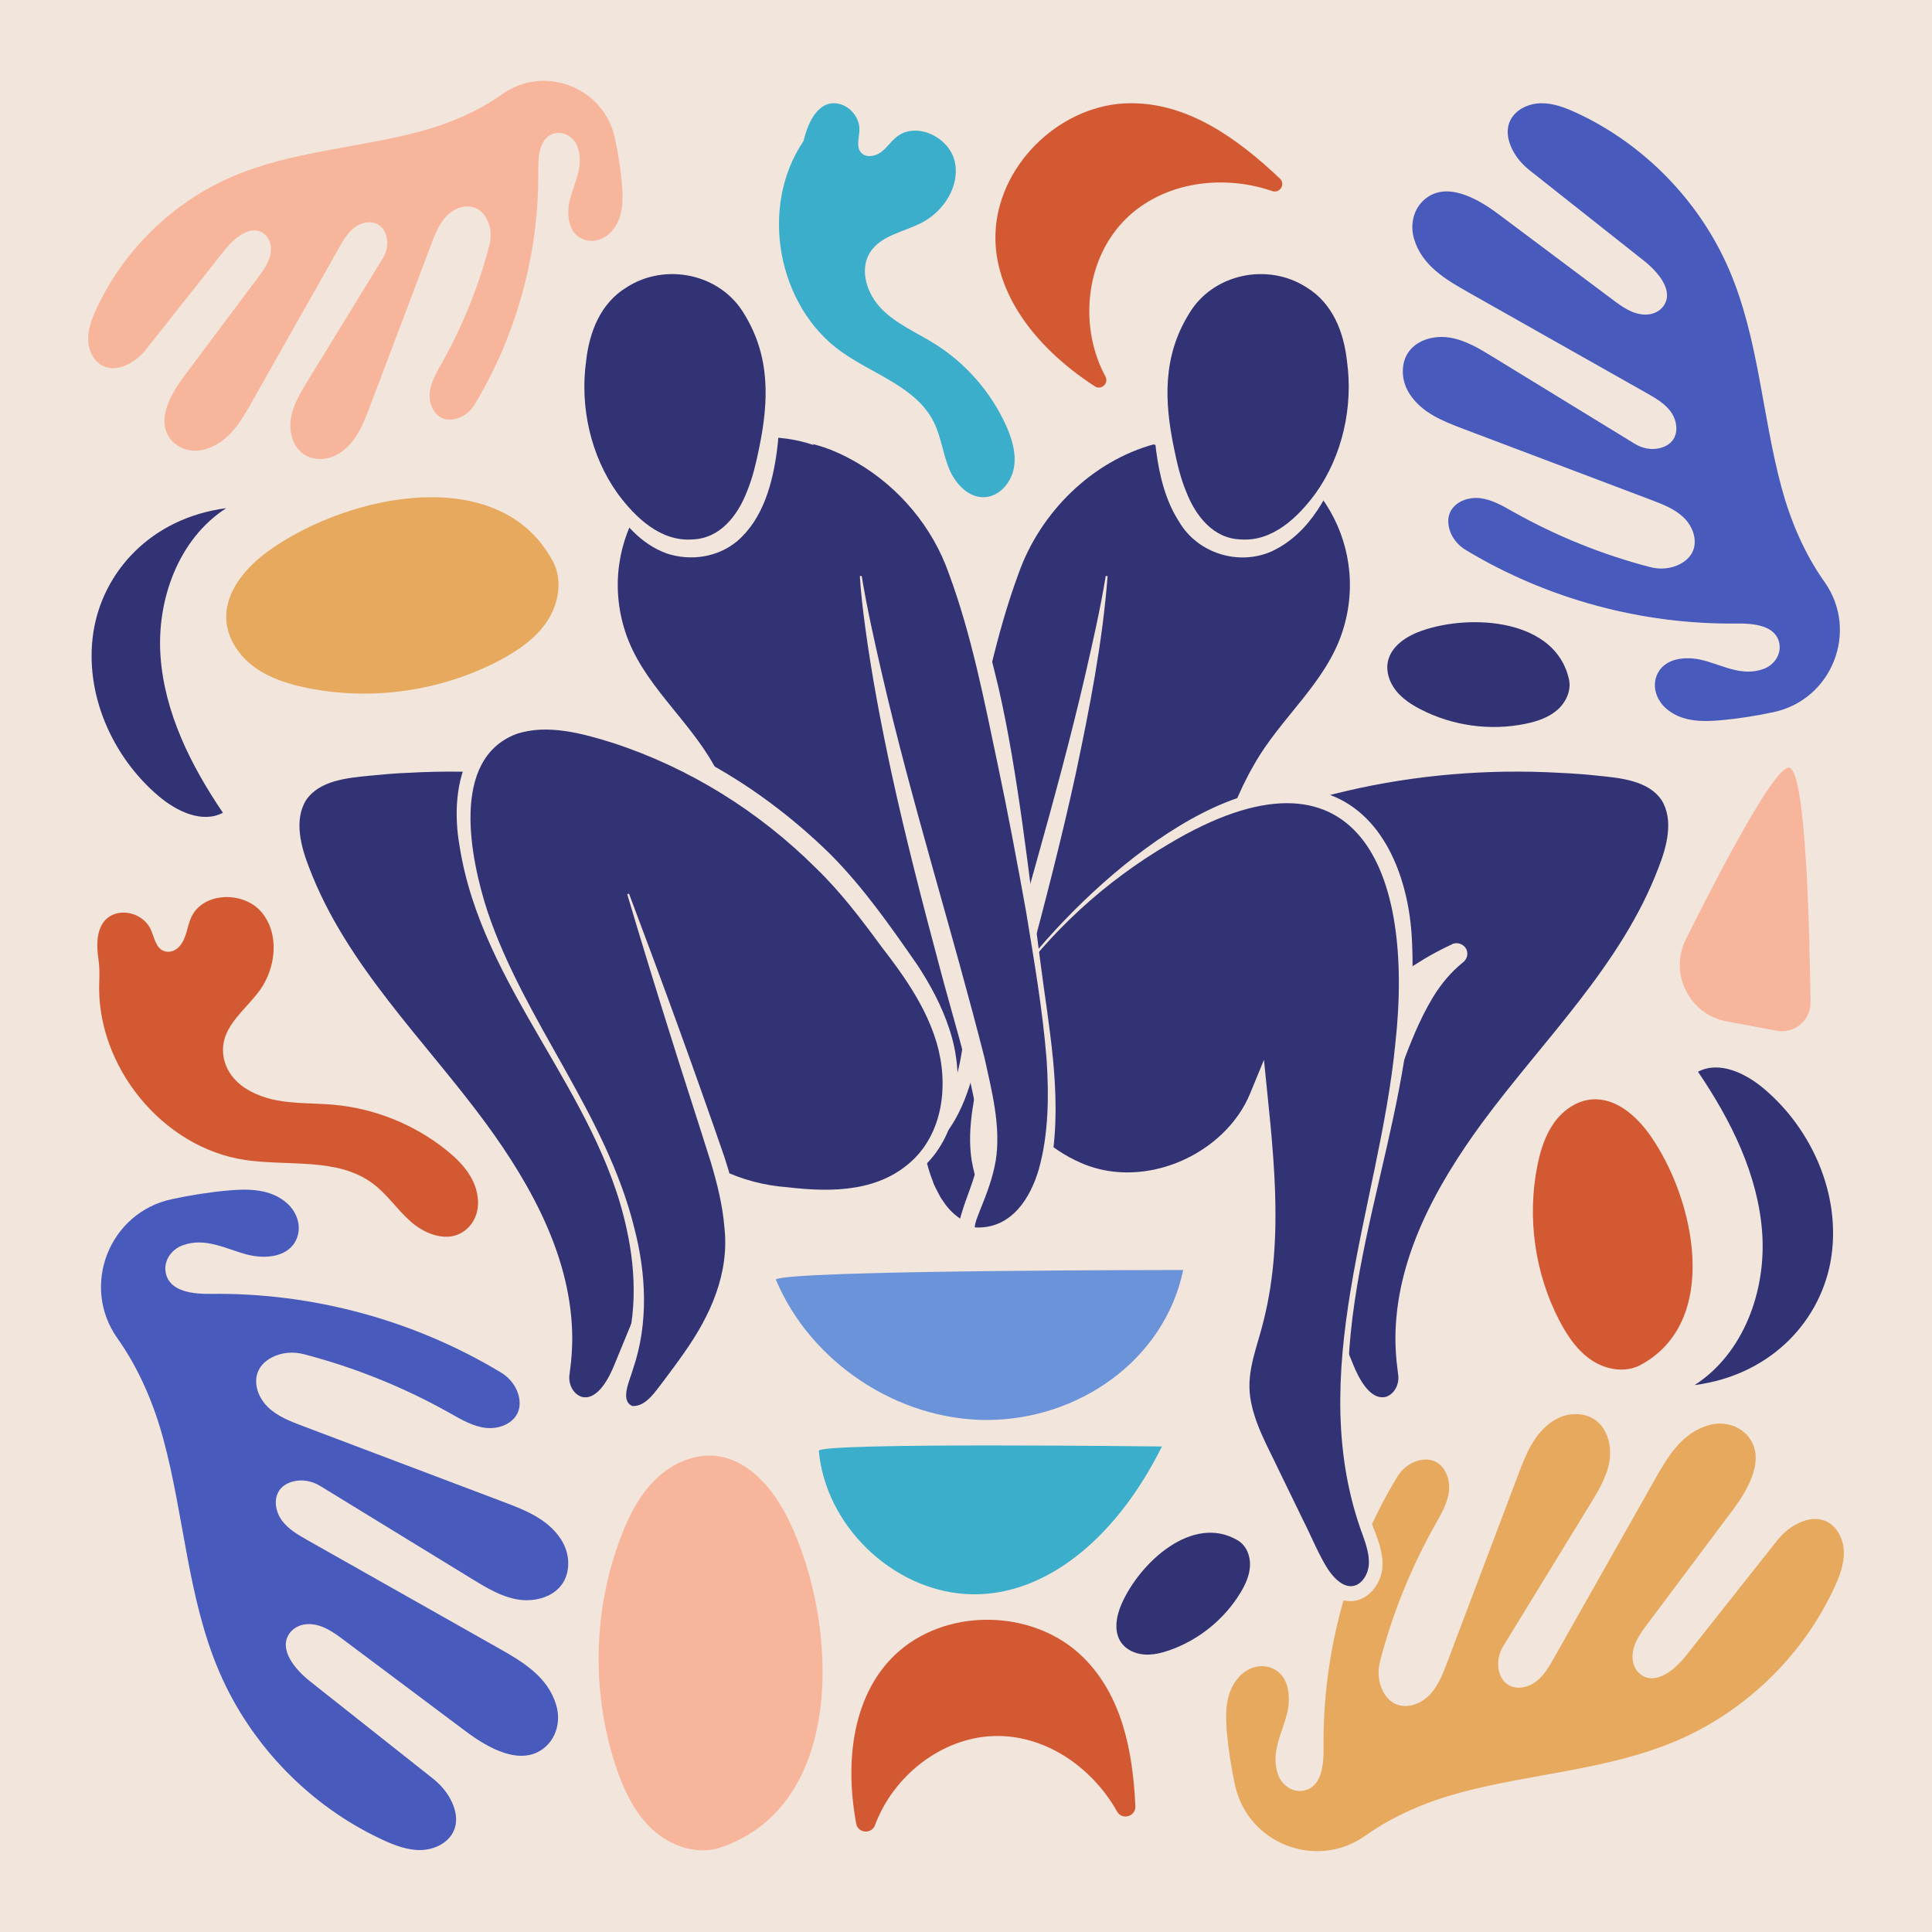<?xml version="1.0" encoding="utf-8"?>
<!-- Generator: Adobe Illustrator 27.5.0, SVG Export Plug-In . SVG Version: 6.00 Build 0)  -->
<svg version="1.1" xmlns="http://www.w3.org/2000/svg" xmlns:xlink="http://www.w3.org/1999/xlink" x="0px" y="0px"
	 viewBox="0 0 500 500" style="enable-background:new 0 0 500 500;" xml:space="preserve">
<g id="BACKGROUND">
	<rect style="fill:#F2E5DC;" width="500" height="500"/>
</g>
<g id="OBJECTS">
	<path style="fill:#323375;" d="M438.555,358.465c12.706-8.18,18.578-24.417,17.492-39.489c-1.086-15.072-8.127-29.109-16.61-41.614
		c5.556-2.907,12.345,0.391,17.129,4.444c12.426,10.526,19.772,27.322,17.388,43.431
		C471.569,341.346,458.725,355.824,438.555,358.465z"/>
	<path style="fill:#D35933;" d="M424.55,353.261c-3.898,2.091-8.89,1.248-12.58-1.191c-3.691-2.439-6.271-6.233-8.325-10.151
		c-6.43-12.269-8.497-26.769-5.752-40.346c0.784-3.877,1.983-7.752,4.277-10.975c2.294-3.222,5.824-5.734,9.766-6.065
		c6.15-0.516,11.514,4.181,15.074,9.223C438.698,310.309,445.447,342.049,424.55,353.261z"/>
	<path style="fill:#F7B69C;" d="M186.524,478.118c-6.076,2.066-13.02-0.329-17.721-4.697c-4.702-4.368-7.493-10.412-9.5-16.508
		c-6.284-19.088-5.794-40.332,1.363-59.11c2.044-5.362,4.681-10.623,8.731-14.689c4.05-4.066,9.699-6.822,15.419-6.357
		c8.925,0.724,15.484,8.722,19.38,16.784C216.988,420.01,219.098,467.042,186.524,478.118z"/>
	<path style="fill:#323375;" d="M58.548,131.511c-12.35,7.951-18.058,23.733-17.002,38.383c1.056,14.65,7.899,28.294,16.145,40.449
		c-5.4,2.826-11.999-0.38-16.65-4.32c-12.078-10.231-19.219-26.557-16.901-42.215C26.458,148.151,38.943,134.078,58.548,131.511z"/>
	<path style="fill:#E6A95E;" d="M143.089,145.276c2.571,4.792,1.534,10.929-1.465,15.466c-2.998,4.537-7.663,7.709-12.479,10.234
		c-15.083,7.905-32.909,10.446-49.6,7.072c-4.767-0.964-9.531-2.437-13.492-5.258c-3.961-2.821-7.05-7.16-7.456-12.006
		c-0.634-7.561,5.14-14.155,11.338-18.531C90.284,127.883,129.305,119.586,143.089,145.276z"/>
	<path style="fill:#323375;" d="M406.057,175.868c0.633,2.915-0.841,5.994-3.106,7.933c-2.266,1.94-5.204,2.908-8.124,3.512
		c-9.146,1.891-18.928,0.541-27.219-3.757c-2.368-1.227-4.657-2.723-6.32-4.808c-1.663-2.085-2.636-4.839-2.119-7.455
		c0.807-4.082,4.846-6.687,8.775-8.06C380.84,158.729,402.667,160.243,406.057,175.868z"/>
	<path style="fill:#323375;" d="M320.382,398.677c2.18,1.307,3.235,4.017,3.119,6.556c-0.116,2.539-1.227,4.93-2.555,7.097
		c-4.157,6.786-10.701,12.078-18.206,14.724c-2.143,0.756-4.408,1.306-6.673,1.124c-2.265-0.182-4.544-1.183-5.869-3.03
		c-2.066-2.882-1.33-6.911,0.108-10.152C295.027,404.353,308.695,391.673,320.382,398.677z"/>
	<path style="fill:#485BBC;" d="M472.185,150.606c8.975,12.66,2.003,30.449-13.174,33.689c-4.428,0.945-8.9,1.664-13.425,2.083
		c-5.05,0.468-10.503,0.471-14.483-3.096c-2.37-2.124-3.517-5.427-2.373-8.397c1.774-4.605,7.499-5.168,11.966-4.023
		c5.194,1.331,10.15,4.304,15.738,2.245c2.779-1.024,4.655-3.837,4.033-6.733c-0.972-4.528-6.609-5.06-11.002-5.006
		c-24.529,0.297-49.11-6.355-70.119-19.027c-2.063-1.244-3.668-3.206-4.277-5.538c-1.486-5.683,3.684-8.392,7.987-7.878
		c3.113,0.372,5.898,2.031,8.63,3.568c11.111,6.249,23.03,11.06,35.368,14.27c2.593,0.675,5.388,0.455,7.758-0.793
		c5.563-2.929,4.232-8.853,0.918-12.042c-2.308-2.222-5.394-3.41-8.391-4.544c-16.188-6.122-32.375-12.244-48.562-18.366
		c-5.257-1.988-10.736-4.12-13.94-9.021c-1.06-1.622-1.709-3.511-1.78-5.447c-0.269-7.347,6.517-10.101,12.151-9.179
		c4.029,0.659,7.624,2.835,11.105,4.967l36.743,22.503c1.931,1.182,4.257,1.68,6.457,1.145c5.253-1.276,5.112-6.421,2.842-9.492
		c-1.568-2.121-3.934-3.48-6.231-4.778c-15.362-8.682-30.725-17.364-46.087-26.047c-5.841-3.301-11.987-6.887-14.069-13.807
		c-1.118-3.715-0.177-7.86,2.808-10.338c5.544-4.603,13.4-0.317,19.014,3.888c9.85,7.376,19.7,14.752,29.55,22.129
		c2.492,1.866,5.098,3.787,8.36,3.876c1.854,0.05,3.71-0.692,4.797-2.195c2.79-3.857-1.267-8.747-4.947-11.66l-29.67-23.478
		c-1.754-1.388-3.278-3.074-4.319-5.054c-4.071-7.745,1.73-12.179,7.124-12.311c3.231-0.079,6.352,1.118,9.286,2.475
		c17.58,8.13,31.971,22.941,39.59,40.749c7.596,17.752,8.462,37.584,13.497,56.224C463.337,134.603,466.894,143.141,472.185,150.606
		z"/>
	<path style="fill:#485BBC;" d="M30.39,346.357c-9.594-13.534-2.141-32.55,14.083-36.014c4.733-1.011,9.514-1.779,14.352-2.227
		c5.398-0.5,11.228-0.504,15.483,3.31c2.534,2.271,3.76,5.802,2.536,8.977c-1.897,4.923-8.016,5.525-12.792,4.301
		c-5.552-1.423-10.851-4.601-16.824-2.4c-2.971,1.094-4.976,4.102-4.312,7.197c1.039,4.84,7.065,5.409,11.761,5.352
		c26.222-0.318,52.499,6.794,74.958,20.34c2.206,1.33,3.921,3.428,4.573,5.92c1.589,6.075-3.939,8.971-8.538,8.421
		c-3.328-0.398-6.305-2.171-9.226-3.814c-11.878-6.681-24.62-11.824-37.809-15.255c-2.772-0.721-5.759-0.487-8.294,0.848
		c-5.947,3.131-4.524,9.464-0.981,12.873c2.468,2.375,5.766,3.646,8.97,4.857c17.305,6.545,34.609,13.089,51.914,19.634
		c5.619,2.125,11.477,4.404,14.902,9.644c1.133,1.734,1.827,3.753,1.903,5.823c0.288,7.854-6.967,10.798-12.99,9.813
		c-4.307-0.705-8.15-3.03-11.871-5.309L82.91,384.591c-2.064-1.264-4.551-1.796-6.903-1.224c-5.615,1.364-5.465,6.864-3.039,10.147
		c1.676,2.268,4.206,3.72,6.661,5.108c16.423,9.281,32.845,18.563,49.268,27.844c6.244,3.529,12.814,7.362,15.04,14.759
		c1.195,3.972,0.189,8.402-3.002,11.052c-5.927,4.921-14.324,0.339-20.326-4.156c-10.53-7.885-21.06-15.771-31.589-23.656
		c-2.664-1.995-5.45-4.049-8.937-4.144c-1.981-0.054-3.966,0.74-5.128,2.346c-2.982,4.123,1.354,9.351,5.289,12.464l31.718,25.098
		c1.875,1.484,3.504,3.286,4.617,5.403c4.352,8.279-1.849,13.02-7.616,13.16c-3.454,0.084-6.79-1.195-9.926-2.645
		c-18.794-8.691-34.177-24.525-42.322-43.561c-8.12-18.977-9.046-40.177-14.428-60.104C39.848,363.465,36.047,354.338,30.39,346.357
		z"/>
	<path style="fill:#E6A95E;" d="M353.301,475.102c-12.66,8.975-30.449,2.003-33.689-13.174c-0.945-4.428-1.664-8.9-2.083-13.425
		c-0.468-5.05-0.471-10.503,3.096-14.483c2.124-2.37,5.427-3.517,8.397-2.373c4.605,1.774,5.168,7.499,4.023,11.966
		c-1.331,5.194-4.304,10.15-2.245,15.738c1.024,2.779,3.837,4.655,6.733,4.033c4.528-0.972,5.06-6.609,5.006-11.002
		c-0.298-24.529,6.355-49.11,19.027-70.119c1.244-2.063,3.206-3.668,5.538-4.277c5.683-1.486,8.392,3.684,7.878,7.987
		c-0.372,3.113-2.031,5.898-3.568,8.631c-6.249,11.111-11.06,23.03-14.27,35.368c-0.675,2.593-0.455,5.388,0.793,7.758
		c2.929,5.563,8.853,4.232,12.042,0.918c2.222-2.308,3.41-5.394,4.544-8.391c6.122-16.188,12.244-32.375,18.366-48.562
		c1.988-5.257,4.12-10.736,9.021-13.94c1.622-1.06,3.511-1.709,5.447-1.78c7.347-0.269,10.101,6.517,9.179,12.151
		c-0.659,4.029-2.835,7.624-4.967,11.105l-22.503,36.743c-1.182,1.931-1.68,4.257-1.145,6.457c1.276,5.253,6.421,5.112,9.492,2.842
		c2.121-1.568,3.48-3.934,4.778-6.231c8.682-15.362,17.364-30.725,26.047-46.087c3.301-5.841,6.887-11.987,13.807-14.069
		c3.715-1.118,7.86-0.177,10.339,2.808c4.603,5.544,0.317,13.4-3.887,19.014c-7.376,9.85-14.752,19.7-22.129,29.55
		c-1.866,2.492-3.787,5.098-3.876,8.36c-0.05,1.854,0.692,3.711,2.195,4.797c3.857,2.789,8.747-1.267,11.66-4.948l23.478-29.67
		c1.388-1.754,3.074-3.278,5.054-4.319c7.745-4.071,12.179,1.73,12.311,7.124c0.079,3.232-1.118,6.352-2.475,9.286
		c-8.13,17.58-22.941,31.971-40.749,39.59c-17.751,7.596-37.584,8.462-56.224,13.497
		C369.304,466.253,360.766,469.809,353.301,475.102z"/>
	<path style="fill:#F7B69C;" d="M129.991,24.362c10.953-7.764,26.342-1.733,29.145,11.397c0.818,3.831,1.44,7.7,1.802,11.615
		c0.405,4.369,0.408,9.087-2.679,12.53c-1.838,2.05-4.695,3.043-7.265,2.053c-3.984-1.535-4.471-6.488-3.481-10.352
		c1.152-4.493,3.724-8.781,1.943-13.616c-0.886-2.404-3.32-4.027-5.824-3.489c-3.917,0.841-4.377,5.717-4.331,9.518
		c0.257,21.221-5.498,42.487-16.461,60.663c-1.077,1.785-2.774,3.173-4.791,3.701c-4.917,1.286-7.26-3.187-6.815-6.91
		c0.322-2.693,1.757-5.103,3.087-7.467c5.407-9.613,9.569-19.924,12.346-30.598c0.584-2.243,0.394-4.661-0.686-6.712
		c-2.534-4.813-7.659-3.661-10.418-0.794c-1.922,1.997-2.95,4.667-3.931,7.259c-5.296,14.004-10.593,28.009-15.889,42.013
		c-1.72,4.548-3.564,9.288-7.805,12.06c-1.403,0.917-3.038,1.478-4.713,1.54c-6.356,0.233-8.739-5.638-7.941-10.512
		c0.57-3.485,2.452-6.595,4.297-9.607l19.468-31.788c1.023-1.671,1.453-3.683,0.991-5.586c-1.104-4.544-5.555-4.423-8.212-2.459
		c-1.835,1.356-3.011,3.404-4.134,5.391c-7.511,13.291-15.023,26.581-22.534,39.872c-2.856,5.054-5.958,10.37-11.945,12.172
		c-3.214,0.967-6.8,0.153-8.944-2.429c-3.982-4.797-0.274-11.593,3.363-16.45c6.382-8.522,12.763-17.043,19.144-25.565
		c1.615-2.156,3.277-4.41,3.353-7.233c0.044-1.604-0.599-3.21-1.899-4.15c-3.336-2.413-7.568,1.096-10.087,4.28L37.835,90.376
		c-1.201,1.518-2.66,2.836-4.373,3.737c-6.7,3.522-10.537-1.496-10.65-6.163c-0.068-2.796,0.967-5.495,2.141-8.033
		C31.986,64.706,44.8,52.257,60.206,45.665c15.358-6.571,32.515-7.321,48.641-11.677C116.146,32.016,123.533,28.94,129.991,24.362z"
		/>
	<path style="fill:#6B93D9;" d="M306.214,328.674c0,0-102.928,0-105.43,2.467c8.961,21.422,31.522,36.402,54.743,36.348
		C278.748,367.437,301.239,352.353,306.214,328.674z"/>
	<path style="fill:#3AAECB;" d="M300.706,374.354c0,0-88.617-1.101-88.794,1.117c1.718,19.199,18.794,35.839,38.032,37.06
		C269.181,413.752,288.224,399.404,300.706,374.354z"/>
	<path style="fill:#D35933;" d="M25.458,248.055c0.303,1.998,0.306,4.029,0.226,6.048c-0.856,21.627,16.224,42.919,37.781,46.104
		c11.22,1.657,23.878-0.697,32.982,6.067c3.779,2.808,6.416,6.888,9.967,9.979c4.202,3.657,10.809,5.832,15.066,1.129
		c1.534-1.695,2.287-3.979,2.238-6.264c-0.125-5.818-4.049-10.155-8.312-13.558c-8.247-6.583-18.449-10.685-28.958-11.642
		c-7.835-0.713-15.984,0.246-23.037-4.334c-2.746-1.783-4.847-4.501-5.484-7.713c-1.524-7.687,5.292-12.021,9.293-17.561
		c4.249-5.883,5.146-14.64,0.493-20.209c-4.652-5.57-15.192-5.306-18.218,1.291c-1.144,2.493-1.148,5.432-3.116,7.589
		c-0.962,1.055-2.43,1.63-3.791,1.199c-2.324-0.736-2.615-3.627-3.627-5.748c-1.595-3.343-5.895-5.106-9.378-3.846
		C26.473,237.712,24.406,241.112,25.458,248.055z"/>
	<path style="fill:#3AAECB;" d="M207.935,36.533c-11.505,16.942-6.823,42.743,9.901,54.563c8.269,5.844,19.302,9.072,23.827,18.131
		c1.878,3.761,2.334,8.074,3.916,11.968c1.583,3.894,4.961,7.637,9.161,7.478c3.862-0.147,6.949-3.725,7.646-7.526
		c0.697-3.802-0.502-7.7-2.108-11.216c-3.915-8.569-10.388-15.95-18.373-20.949c-4.616-2.89-9.789-5.056-13.638-8.909
		c-3.849-3.854-6.007-10.203-3.072-14.791c2.805-4.385,8.707-5.248,13.332-7.637c5.757-2.973,10.002-9.587,8.541-15.899
		c-1.46-6.313-9.962-10.352-15.032-6.317c-1.481,1.179-2.528,2.844-4.052,3.967c-1.525,1.122-3.922,1.505-5.158,0.072
		c-1.319-1.529-0.453-3.846-0.406-5.865c0.077-3.307-2.637-6.444-5.92-6.844C213.218,26.357,209.83,28.752,207.935,36.533z"/>
	<path style="fill:#D35933;" d="M221.582,471.955c0.471,2.55,3.984,2.79,4.886,0.359c4.681-12.619,17.042-22.534,30.635-23.024
		c12.873-0.465,25.254,7.582,32.008,19.548c1.306,2.314,4.838,1.268,4.719-1.387c-0.649-14.433-3.514-28.666-13.515-38.552
		c-12.386-12.243-34.305-13.017-47.524-1.678C221.776,436.67,218.154,453.371,221.582,471.955z"/>
	<path style="fill:#D35933;" d="M283.341,99.983c1.681,1.089,3.691-0.798,2.738-2.561c-6.741-12.463-5.344-29.384,4.417-39.875
		c9.284-9.979,24.917-12.831,38.751-8.099c1.986,0.679,3.516-1.789,1.992-3.232c-11.132-10.535-23.83-19.587-38.747-19.5
		c-17.415,0.101-33.462,15.053-34.791,32.418C256.548,74.193,266.612,89.145,283.341,99.983z"/>
	<g>
		<g>
			<g>
				<path style="fill:#323375;" d="M297.154,225.082c35.349-21.353,77.79-30.729,118.844-26.254
					c5.695,0.621,11.965,1.842,15.396,6.43c3.931,5.255,2.501,12.701,0.186,18.842c-8.735,23.171-26.89,41.243-42.419,60.532
					c-16.288,20.231-30.701,44.897-26.182,70.846c0.445,2.554-0.536,5.234-2.696,6.669c-4.539,3.014-9.015-2.66-11.027-7.337
					c-3.981-9.251-7.961-18.502-11.942-27.753c-1.35-3.138-2.728-6.563-1.896-9.876c0.923-3.674,4.259-6.118,7.031-8.701
					c18.016-16.783,17.18-47.744,34.653-61.512c0.148-0.117,0.008-0.357-0.164-0.279c-11.541,5.258-21.256,13.819-30.99,21.989
					c-10.099,8.476-20.774,16.851-33.397,20.655c-12.623,3.804-27.737,2.1-36.81-7.466c-8.062-8.5-9.763-21.919-5.538-32.845
					S285.131,232.345,297.154,225.082z"/>
				<g>
					<path style="fill:#F2E5DC;" d="M297.029,224.875c34.752-20.785,76.156-32.162,116.869-28.369
						c6.923,0.479,15.576,1.71,19.736,8.222c9.49,15.127-13.268,44.237-22.725,55.829c-18.211,21.638-39.784,42.643-46.258,71.099
						c-1.176,5.553-1.772,11.686-1.294,17.339c0.06,2.466,0.741,5.136,0.907,7.597c0.253,4.054-3.402,8.417-7.716,7.604
						c-4.888-1.234-7.278-5.765-9.18-9.907c-0.627-1.361-2.456-5.489-3.115-6.929c-3.431-7.837-7.114-15.373-10.241-23.364
						c-2.796-7.908,1.468-12.297,6.994-17.131c17.644-16.782,15.462-45.833,34.367-61.81c-1.752,1.435-0.382,5.09,2.63,3.978
						c-0.048,0.017-1.258,0.607-1.368,0.655c-7.425,3.597-13.961,8.527-20.442,13.79c-15.617,12.699-31.984,28.573-53.323,29.671
						c-14.105,0.993-29.33-6.144-33.935-20.238c-3.363-9.887-2.108-21.228,3.868-29.78
						C278.968,234.854,288.452,230.121,297.029,224.875L297.029,224.875z M297.28,225.29c-8.477,5.291-17.828,10.051-23.673,18.405
						c-5.491,8.236-6.117,19.386-2.582,28.436c4.759,12.663,18.778,18.29,31.572,16.95c20.228-1.958,35.292-17.243,50.328-29.6
						c6.564-5.403,13.66-10.664,21.462-14.431l1.187-0.566c1.645-1.036,4.099,0.129,4.163,2.199
						c0.108,0.973-0.555,2.009-1.153,2.403c-3.127,2.539-5.681,5.605-7.812,9.122c-6.853,11.404-9.721,24.973-15.949,36.963
						c-2.384,4.651-5.319,9.163-8.961,12.987c-2.906,3.242-8.26,6.281-8.635,10.451c-0.299,2.616,0.993,5.632,2.302,8.734
						c2.613,6.227,5.203,12.463,7.76,18.713c0.544,1.267,2.34,5.731,2.89,7.026c1.34,3.352,4.38,9.581,8.632,8.38
						c2.288-0.872,3.438-3.526,3.004-5.916c0,0-0.149-1.284-0.149-1.284c-0.351-2.403-0.51-5.296-0.535-7.717
						c0.004-20.738,10.538-39.7,22.437-55.954c15.775-21.427,36.044-40.772,45.62-65.952c2.181-5.505,4.03-12.415,0.829-17.565
						c-3.452-5.094-10.596-5.73-16.525-6.327c-3.01-0.345-7.019-0.614-9.984-0.745C366.682,197.944,329.009,206.153,297.28,225.29
						L297.28,225.29z"/>
				</g>
			</g>
			<g>
				<path style="fill:#323375;" d="M314.741,113.117c12.475,1.044,24.258,8.405,30.669,19.158s7.281,24.619,2.267,36.089
					c-4.583,10.484-13.419,18.432-19.791,27.936c-18.207,27.153-15.032,64.649-33.75,91.452
					c-4.349,6.228-11.094,12.161-18.593,10.95c-6.64-1.072-11.132-7.372-13.69-13.593c-6.979-16.973-5.145-36.266-1.094-54.164
					c4.051-17.899,10.212-35.444,11.625-53.741c1.034-13.388-0.46-27.206,3.693-39.975
					C280.229,124.459,292.814,111.282,314.741,113.117z"/>
				<g>
					<path style="fill:#F2E5DC;" d="M314.761,112.876c25.452,2.277,43.092,26.779,36.367,51.616
						c-3.678,14.012-16.089,23.93-23.166,35.554c-4.902,7.692-8.399,16.333-11.114,25.235c-6.338,19.843-9.053,41.943-20.079,60.004
						c-3.608,6.218-8.595,12.425-15.832,14.465c-21.307,4.533-27.043-30.06-25.93-45.154c0.871-23.748,10.096-45.905,13.899-69.045
						c1.568-9.202,1.534-18.398,2.086-27.753c0.594-9.444,2.005-19.437,7.036-27.677
						C285.469,117.461,300.49,111.344,314.761,112.876L314.761,112.876z M314.721,113.359c-20.017-1.841-36.249,10.81-38.749,30.828
						c-1.355,9.063-0.718,18.352-0.965,27.834c-0.292,28.319-13.862,55.093-15.451,82.795c-0.607,11.322,0.567,23.014,5.685,33.164
						c6.307,12.406,17.27,12.048,25.938,1.905c21.423-26.236,16.682-63.307,33.341-91.934c6.798-12.151,18.596-21.134,22.923-34.549
						C355.006,140.048,339.315,115.591,314.721,113.359L314.721,113.359z"/>
				</g>
			</g>
			<g>
				<path style="fill:#323375;" d="M260.577,256.637c12.213-17.51,28.431-32.209,47.053-42.647
					c11.641-6.525,26.12-11.361,38.033-5.348c11.906,6.009,16.64,20.601,17.723,33.894c2.088,25.629-4.978,50.983-10.257,76.15
					c-5.279,25.167-8.693,51.999,0.316,76.083c1.165,3.114,2.55,6.251,2.581,9.576c0.031,3.325-1.731,6.95-4.928,7.862
					c-4.994,1.425-9.015-4.059-11.319-8.714c-4.325-8.74-8.649-17.479-12.974-26.218c-2.84-5.739-5.74-11.708-5.919-18.109
					c-0.162-5.779,1.91-11.348,3.385-16.938c4.982-18.885,3.224-38.808,1.432-58.256c-6.815,16.028-26.922,24.969-43.388,19.293
					C265.85,297.591,247.929,274.771,260.577,256.637z"/>
				<g>
					<path style="fill:#F2E5DC;" d="M260.379,256.499c14.415-21.383,54.455-59.939,82.38-51.264
						c15.303,4.692,21.504,21.762,22.544,36.295c2.973,43.394-19.884,84.106-16.023,127.512c0.537,7.042,1.908,14.004,4.042,20.728
						c1.462,4.734,3.976,8.836,4.442,14.012c0.636,6.028-4.691,12.602-11.197,10.018c-5.271-2.282-7.487-7.195-9.903-11.826
						c-1.986-3.909-7.626-15.064-9.677-19.163c-3.152-6.456-7.124-13.105-8.267-20.525c-1.294-7.437,1.735-15.244,3.368-21.981
						c4.463-18.3,2.78-37.412,1.243-56.115c0,0,4.567,0.714,4.567,0.714c-5.986,13.578-20.804,22.082-35.426,21.59
						C270.214,306.378,245.95,277.074,260.379,256.499L260.379,256.499z M260.776,256.776c-11.412,16.376,2.95,37.193,18.807,44.107
						c12.272,5.478,27.164,1.652,36.618-7.364c3.14-2.974,5.688-6.541,7.309-10.479l3.601-8.749
						c2.175,22.236,5.463,45.13-0.025,67.251c-1.67,7.026-4.516,13.067-3.533,20.044c1.009,6.842,4.565,12.823,7.545,19.191
						c0,0,6.259,12.871,6.259,12.871c1.716,3.348,4.224,9.34,6.321,12.479c1.205,1.794,2.719,3.39,4.314,4.052
						c3.779,1.554,6.506-2.688,6.267-6.229c-0.05-2.064-0.712-4.216-1.5-6.422c-15.619-41.868,4.244-85.312,8.349-127.43
						c4.972-44.739-9.709-80.959-58.696-51.645C286.056,228.078,271.654,241.175,260.776,256.776L260.776,256.776z"/>
				</g>
			</g>
			<g>
				<path style="fill:#323375;" d="M298.838,114.669c0,0-17.323,2.407-30.875,21.197c-13.552,18.789-22.185,76.681-29.294,127.464
					c-7.109,50.782,9.888,56.368,17.64,56.368c7.751,0-3.928-11.753-2.913-26.189c1.016-14.436,6.629-29.539,18.803-76.325
					c12.174-46.786,14.206-68.114,14.206-68.114"/>
				<path style="fill:#F2E5DC;" d="M298.872,114.909c-16.292,4.41-29.65,17.692-35.246,33.459
					c-5.885,15.875-9.148,32.805-12.684,49.558c-3.44,16.529-6.797,33.99-9.394,50.699c-1.895,12.59-3.969,25.564-3.509,38.352
					c0.349,6.23,1.01,12.715,3.308,18.555c0.247,0.938,0.829,1.943,1.249,2.798c0.307,0.647,1.039,2.003,1.531,2.595
					c2.571,4.006,7.1,6.863,11.937,6.753c0.537-0.004,0.793-0.027,1.052-0.117c-0.022-0.008-0.041,0.001-0.046,0.022
					c-0.061,0.034-0.136,0.11-0.152,0.183c-0.068-1.484-0.852-3.136-1.419-4.666c-1.607-3.947-3.247-8.185-4.021-12.715
					c-1.398-8.815,0.989-17.887,2.856-26.432c8.454-33.293,18.905-66.22,26.62-99.677c1.907-8.368,3.826-16.756,5.212-25.23
					l0.482,0.046c-1.314,17.212-4.668,34.197-8.224,51.064c-3.667,16.862-8.004,33.533-12.441,50.169
					c-3.258,12.406-7.212,24.66-9.48,37.226c-0.645,4.034-1.19,8.026-0.529,12.108c0.595,3.987,2.011,7.858,3.529,11.91
					c0.788,2.515,2.146,4.878,1.224,7.742c-1.441,3.217-5.581,2.465-8.322,1.887c-4.143-0.958-7.628-3.664-10.13-6.997
					c-0.852-1.378-1.932-2.989-2.508-4.508c-1.399-2.899-2.228-6.453-2.811-9.617c-2.717-17.128,0.891-34.704,3.039-51.676
					c2.963-22.489,5.702-48.275,10.723-70.287c3.033-12.573,6.262-25.515,12.227-37.134c7.197-13.402,20.659-24.177,35.861-26.551
					C298.805,114.429,298.872,114.909,298.872,114.909L298.872,114.909z"/>
			</g>
			<g>
				<path style="fill:#323375;" d="M307.479,81.12c6.387-10.52,19.761-14.906,30.666-9.201c5.608,2.934,10.44,8.455,11.544,18.616
					c2.945,27.094-11.78,49.477-25.327,51.244c-13.547,1.767-22.123-9.424-23.725-33.573
					C299.89,96.952,303.457,87.744,307.479,81.12z"/>
				<path style="fill:#F2E5DC;" d="M307.272,80.995c7.953-13.407,27.104-18.524,38.328-5.987c4.416,4.91,5.786,12.05,5.663,18.266
					c-0.03,8.282-1.19,16.483-3.669,24.375c-3.192,9.851-8.469,20.289-18.342,24.976c-8.609,3.929-19.367,0.602-24.142-7.67
					c-3.512-5.41-5.068-12.023-5.894-18.253C297.439,103.972,300.477,91.814,307.272,80.995L307.272,80.995z M307.686,81.246
					c-6.773,10.99-6.389,22.566-3.862,34.741c0.793,3.857,1.667,7.679,3.133,11.189c2.428,6.325,7.031,12.205,14.109,12.429
					c8.239,0.614,14.808-5.657,19.419-11.943c6.933-9.707,9.756-22.375,8.111-34.215c-0.849-7.625-3.759-14.966-10.398-19.032
					C328.197,67.887,313.876,70.757,307.686,81.246L307.686,81.246z"/>
			</g>
		</g>
		<g>
			<g>
				<path style="fill:#323375;" d="M212.074,225.082c-35.349-21.353-77.79-30.729-118.844-26.254
					c-5.695,0.621-11.965,1.842-15.397,6.43c-3.931,5.255-2.501,12.701-0.186,18.842c8.735,23.171,26.89,41.243,42.419,60.532
					c16.288,20.231,30.701,44.897,26.182,70.846c-0.445,2.554,0.536,5.234,2.696,6.669c4.539,3.014,9.015-2.66,11.027-7.337
					c3.981-9.251,7.961-18.502,11.942-27.753c1.35-3.138,2.728-6.563,1.896-9.876c-0.923-3.674-4.259-6.118-7.031-8.701
					c-18.016-16.783-17.18-47.744-34.653-61.512c-0.148-0.117-0.008-0.357,0.164-0.279c11.542,5.258,21.256,13.819,30.99,21.989
					c10.099,8.476,20.774,16.851,33.397,20.655c12.623,3.804,27.738,2.1,36.81-7.466c8.062-8.5,9.763-21.919,5.538-32.845
					S224.097,232.345,212.074,225.082z"/>
				<g>
					<path style="fill:#F2E5DC;" d="M211.949,225.29c-31.73-19.136-69.402-27.346-106.226-25.289
						c-2.989,0.084-6.995,0.45-9.984,0.745c-5.936,0.583-13.076,1.236-16.525,6.327c-3.201,5.154-1.342,12.066,0.829,17.565
						c9.578,25.183,29.844,44.522,45.62,65.952c11.898,16.253,22.433,35.218,22.437,55.954c-0.024,2.392-0.186,5.344-0.535,7.717
						c0,0-0.15,1.284-0.15,1.284c-0.434,2.383,0.717,5.053,3.004,5.915c4.226,1.251,7.334-5.118,8.632-8.38
						c0.581-1.366,2.279-5.576,2.89-7.026c2.557-6.251,5.147-12.487,7.76-18.713c1.309-3.102,2.601-6.118,2.302-8.734
						c-0.376-4.171-5.73-7.212-8.635-10.451c-3.642-3.823-6.577-8.336-8.961-12.987c-6.227-11.987-9.097-25.561-15.949-36.963
						c-2.131-3.516-4.685-6.582-7.812-9.122c-0.603-0.402-1.26-1.43-1.153-2.403c0.074-2.042,2.497-3.257,4.163-2.198
						c0,0,1.187,0.566,1.187,0.566c7.802,3.767,14.898,9.027,21.462,14.431c15.033,12.354,30.105,27.645,50.328,29.6
						c12.829,1.322,26.783-4.258,31.571-16.95c3.537-9.049,2.907-20.199-2.582-28.435
						C229.776,235.34,220.425,230.582,211.949,225.29L211.949,225.29z M212.199,224.875c8.579,5.244,18.062,9.98,24.226,18.257
						c5.977,8.552,7.23,19.893,3.869,29.78c-4.622,14.103-19.815,21.226-33.936,20.237c-21.344-1.1-37.703-16.969-53.323-29.671
						c-6.482-5.264-13.018-10.194-20.442-13.79l-1.097-0.525l-0.271-0.13c1.359,0.754,3.412-0.434,3.411-2.053
						c0.111-0.767-0.474-1.766-0.912-2.035l0.131,0.11c18.906,15.977,16.723,45.026,34.368,61.809
						c5.518,4.825,9.794,9.23,6.993,17.132c-3.126,7.991-6.811,15.529-10.241,23.364c-0.636,1.31-2.488,5.608-3.115,6.929
						c-1.902,4.15-4.292,8.664-9.18,9.908c-4.314,0.799-7.969-3.539-7.716-7.604c0.166-2.456,0.848-5.135,0.907-7.597
						c0.479-5.654-0.121-11.776-1.294-17.34c-6.476-28.461-28.044-49.456-46.258-71.099c-9.504-11.641-32.202-40.721-22.725-55.829
						c4.164-6.51,12.814-7.741,19.737-8.222C136.045,192.714,177.446,204.091,212.199,224.875L212.199,224.875z"/>
				</g>
			</g>
			<g>
				<path style="fill:#323375;" d="M194.488,113.117c-12.475,1.044-24.258,8.405-30.669,19.158s-7.282,24.619-2.267,36.089
					c4.583,10.484,13.419,18.432,19.791,27.936c18.207,27.153,15.032,64.649,33.75,91.452c4.349,6.228,11.094,12.161,18.593,10.95
					c6.64-1.072,11.132-7.372,13.69-13.593c6.979-16.973,5.145-36.266,1.094-54.164c-4.051-17.899-10.211-35.444-11.625-53.741
					c-1.034-13.388,0.46-27.206-3.693-39.975C228.999,124.459,216.415,111.282,194.488,113.117z"/>
				<g>
					<path style="fill:#F2E5DC;" d="M194.508,113.359c-24.596,2.246-40.284,26.667-32.722,50.043
						c4.329,13.417,16.124,22.397,22.923,34.549c16.656,28.622,11.92,65.704,33.341,91.934c8.573,10.043,19.6,10.597,25.938-1.906
						c5.118-10.151,6.291-21.842,5.685-33.164c-1.588-27.701-15.159-54.477-15.451-82.795c-0.247-9.482,0.39-18.772-0.965-27.835
						C230.77,124.198,214.519,111.502,194.508,113.359L194.508,113.359z M194.467,112.876c14.271-1.526,29.292,4.578,36.733,17.246
						c5.031,8.24,6.442,18.234,7.036,27.677c0.553,9.354,0.518,18.551,2.086,27.753c3.803,23.139,13.029,45.298,13.899,69.045
						c1.13,15.138-4.678,49.707-25.93,45.154c-7.237-2.041-12.224-8.245-15.832-14.465c-11.025-18.056-13.742-40.164-20.079-60.004
						c-2.715-8.901-6.212-17.543-11.114-25.235c-7.076-11.623-19.49-21.545-23.166-35.555
						C151.396,139.626,168.979,115.179,194.467,112.876L194.467,112.876z"/>
				</g>
			</g>
			<g>
				<path style="fill:#323375;" d="M162.556,231.357c6.947,20.565,13.895,41.13,20.842,61.695
					c3.829,11.336,7.712,23.219,5.865,35.04c-1.944,12.44-9.934,22.964-17.663,32.903c-2.393,3.077-6.494,6.462-9.649,4.172
					c-2.927-2.125-1.526-6.651-0.206-10.018c9.155-23.351-0.565-49.69-12.658-71.664c-12.093-21.974-27.04-43.732-28.942-68.742
					c-0.666-8.762,0.863-18.639,7.771-24.069c7.162-5.629,17.434-4.501,26.233-2.149c30.196,8.073,57.166,27.646,74.482,53.159
					c6.519,8.395,12.83,17.274,15.746,27.495c2.916,10.221,1.889,22.135-5.082,30.159c-6.742,7.76-17.882,10.555-28.106,9.48
					c-10.224-1.074-15.475-1.21-24.625-5.895"/>
				<path style="fill:#F2E5DC;" d="M162.786,231.279c8.52,22.587,16.768,45.185,24.653,68.054
					c2.836,8.687,5.175,18.119,4.108,27.447c-0.983,9.394-5.566,18.154-10.872,25.662c-1.753,2.517-3.585,4.955-5.464,7.332
					c-2.962,3.818-7.19,9.451-12.846,7.773c-6.33-2.462-3.545-10.049-1.697-14.484c4.231-11.047,4.063-23.337,1.545-34.834
					c-7.592-35.721-37.477-62.545-43.257-99.151c-3.041-16.984,2.563-35.04,22.864-34.687c27.517,2.312,53.527,17.548,72.951,36.566
					c8.653,8.664,15.676,18.75,22.626,28.754c3.376,5.137,6.363,10.672,8.314,16.656c3.94,11.868,2.859,26.656-6.747,35.617
					c-9.987,9.13-22.825,9.038-35.269,6.833c-6.027-0.748-11.977-2.635-17.24-5.676c0,0,0.221-0.431,0.221-0.431
					c5.421,2.625,11.206,4.124,17.204,4.556c11.636,1.365,24.101,1.232,32.879-7.555c8.118-8.292,8.728-21.47,4.946-31.995
					c-2.89-8.245-8.089-15.637-13.47-22.557c-5.331-7.264-10.64-14.292-17.117-20.548c-14.658-14.592-32.685-25.86-52.357-32.295
					c-7.957-2.51-17.219-5.043-25.133-2.353c-17.189,6.493-11.914,32.277-7.443,45.973c9.605,28.551,30.638,52.283,37.963,81.835
					c3.085,11.841,3.722,24.663-0.291,36.43c-0.744,2.802-3.557,8.234-0.228,9.663c3.596,0.285,6.126-4.012,8.238-6.656
					c1.794-2.401,3.58-4.785,5.263-7.22c6.73-9.528,11.658-20.446,10.353-32.286c-0.467-5.78-1.9-11.539-3.626-17.243
					c-3.59-11.423-7.376-22.93-10.948-34.427c-3.604-11.507-7.154-23.032-10.582-34.595L162.786,231.279L162.786,231.279z"/>
			</g>
			<g>
				<path style="fill:#323375;" d="M210.33,114.669c0,0,17.323,2.407,30.875,21.197c13.552,18.789,22.185,76.681,29.294,127.464
					c7.109,50.782-9.888,56.368-17.64,56.368c-7.751,0,3.928-11.753,2.913-26.189c-1.016-14.436-6.629-29.539-18.803-76.325
					c-12.174-46.786-14.206-68.114-14.206-68.114"/>
				<path style="fill:#F2E5DC;" d="M210.363,114.429c15.201,2.367,28.665,13.156,35.861,26.55
					c5.965,11.622,9.195,24.557,12.227,37.134c5.013,21.967,7.771,47.827,10.723,70.287c2.148,16.97,5.756,34.55,3.039,51.676
					c-0.591,3.149-1.409,6.719-2.811,9.617c-0.342,0.804-1.051,2.292-1.592,3.034c0,0-0.916,1.473-0.916,1.473l-1.128,1.351
					c-2.279,2.745-5.493,4.794-9.001,5.646c-3.896,1.007-9.281,0.926-8.584-4.524c1.2-5.823,4.336-11.299,5.014-17.015
					c0.662-4.082,0.116-8.074-0.529-12.108c-2.268-12.566-6.222-24.82-9.48-37.226c-4.437-16.636-8.774-33.307-12.441-50.169
					c-2.722-12.644-5.154-25.367-6.877-38.19c-0.565-4.277-1.087-8.557-1.347-12.874l0.482-0.046
					c1.386,8.474,3.304,16.861,5.211,25.23c7.715,33.454,18.167,66.386,26.62,99.677c1.867,8.545,4.255,17.617,2.857,26.431
					c-0.775,4.529-2.415,8.768-4.021,12.715c-0.567,1.527-1.354,3.211-1.42,4.666c-0.017-0.067-0.091-0.155-0.152-0.183
					c-0.005-0.021-0.024-0.03-0.046-0.022c0.258,0.105,0.515,0.111,1.052,0.117c8.71,0.037,13.552-7.535,15.738-15.076
					c2.537-8.984,2.643-19.147,2.016-28.429c-1.02-12.837-3.243-25.573-5.315-38.28c-2.209-12.273-4.743-25.842-7.317-37.966
					c-3.535-16.752-6.798-33.683-12.684-49.558c-4.179-11.888-12.708-22.092-23.555-28.51c-3.641-2.131-7.556-3.956-11.69-4.949
					L210.363,114.429L210.363,114.429z"/>
			</g>
			<g>
				<path style="fill:#323375;" d="M192.804,81.12c-6.387-10.52-19.761-14.906-30.666-9.201c-5.608,2.934-10.44,8.455-11.544,18.616
					c-2.945,27.094,11.78,49.477,25.327,51.244c13.547,1.767,22.123-9.424,23.725-33.573
					C200.393,96.952,196.826,87.744,192.804,81.12z"/>
				<path style="fill:#F2E5DC;" d="M192.597,81.246c-6.189-10.484-20.511-13.363-30.513-6.832
					c-6.638,4.069-9.548,11.405-10.398,19.032c-1.645,11.84,1.178,24.509,8.111,34.215c4.609,6.287,11.182,12.557,19.419,11.943
					c7.08-0.228,11.68-6.102,14.109-12.429c1.467-3.509,2.34-7.332,3.134-11.189C198.984,103.785,199.378,92.263,192.597,81.246
					L192.597,81.246z M193.011,80.995c6.795,10.825,9.833,22.974,8.056,35.705c-1.124,8.414-3.581,17.641-10.359,23.412
					c-5.059,4.173-12.023,5.127-18.086,3.149c-6.749-2.385-11.714-8.206-15.065-14.181c-6.038-10.921-8.424-23.421-8.537-35.807
					c-0.123-6.215,1.246-13.356,5.663-18.266C165.851,62.479,185.107,67.599,193.011,80.995L193.011,80.995z"/>
			</g>
		</g>
	</g>
	<path style="fill:#F7B69C;" d="M446.873,264.342c-9.7-1.809-14.983-12.393-10.581-21.224c9.264-18.588,23.168-45.104,26.781-44.431
		c4.293,0.8,5.265,42.076,5.485,60.729c0.055,4.657-4.161,8.194-8.739,7.341L446.873,264.342z"/>
</g>
</svg>
